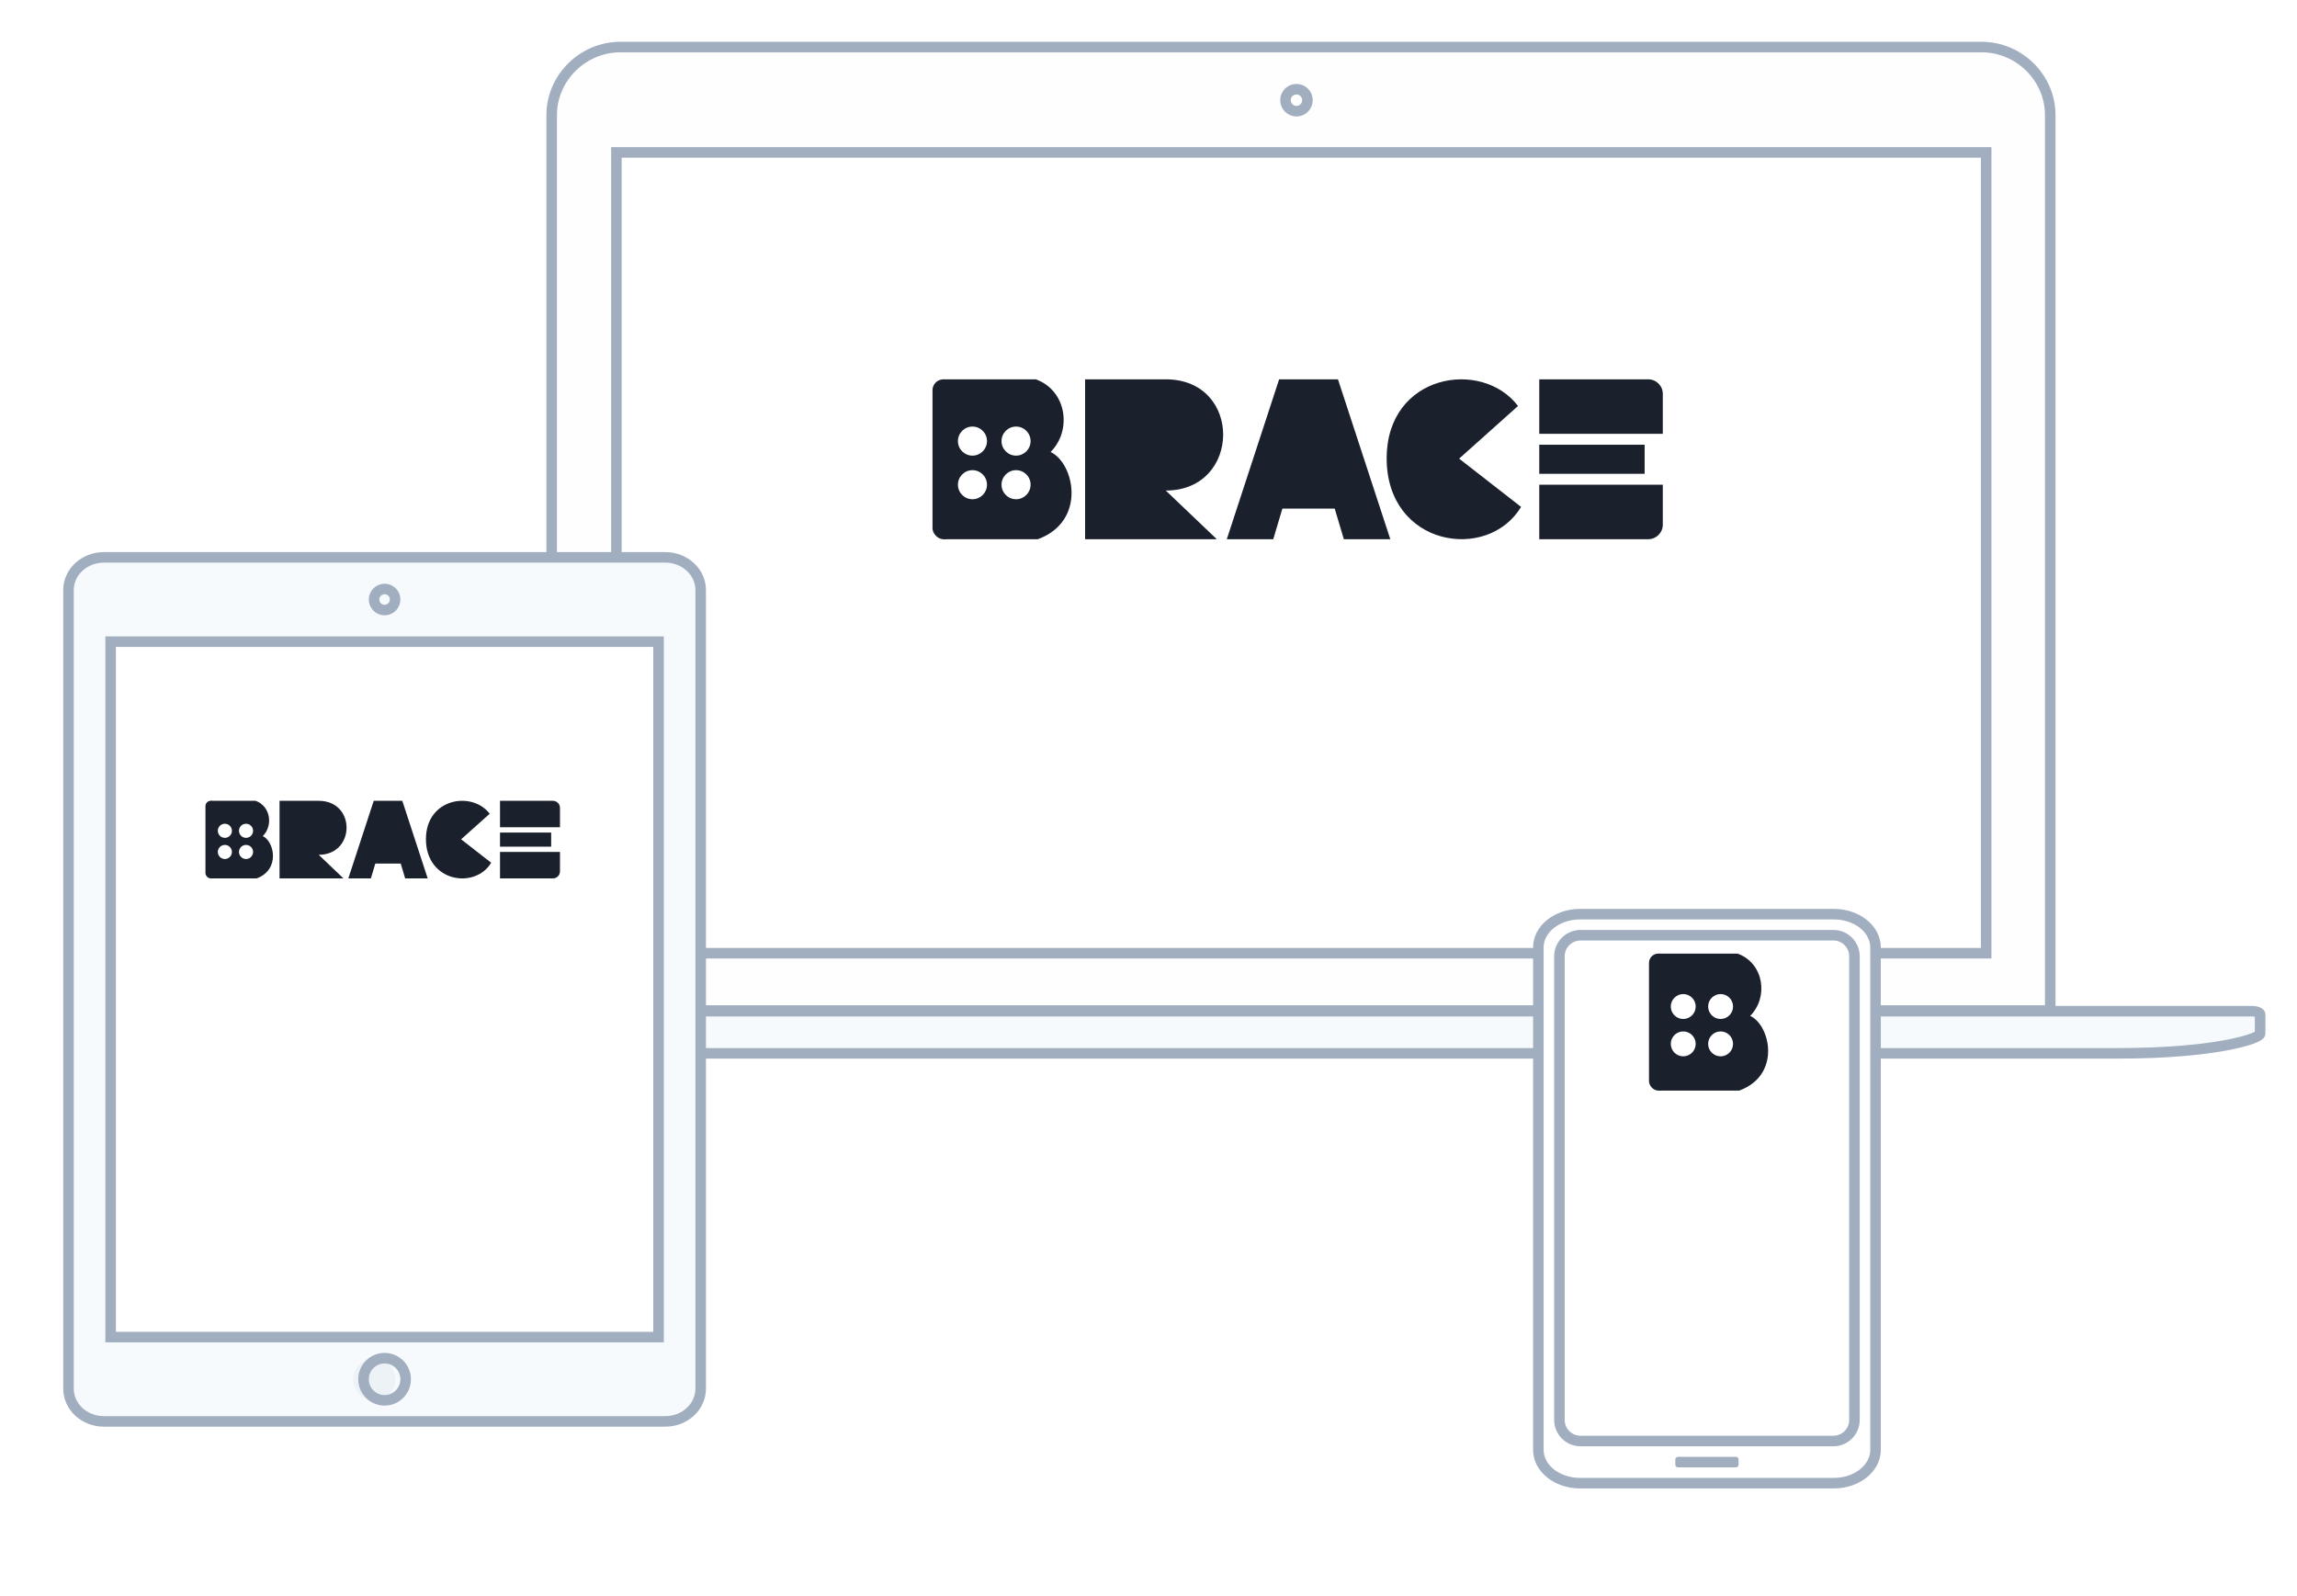 <svg width="436" height="303" viewBox="0 0 436 303" fill="none" xmlns="http://www.w3.org/2000/svg">
<g filter="url(#filter0_dd)">
<path fill-rule="evenodd" clip-rule="evenodd" d="M402.024 196H91.974C75.856 196 65 193.287 65 192.133V188.626C65 188.28 65.702 188 66.575 188H427.423C428.297 188 429 188.28 429 188.626V192.271C428.996 193.183 420.59 196 402.024 196Z" fill="#F7FAFC" stroke="#A0AEC0" stroke-width="2"/>
<path fill-rule="evenodd" clip-rule="evenodd" d="M376.136 5H117.74C110.709 5 104.716 10.769 104.716 17.915V187.871H389.16V17.915C389.16 10.768 383.188 5 376.136 5Z" fill="#FEFEFE" stroke="#A0AEC0" stroke-width="2"/>
<path d="M377 25H117V177H377V25Z" fill="white" stroke="#A0AEC0" stroke-width="2"/>
<path d="M246.087 17.174C247.24 17.174 248.174 16.24 248.174 15.087C248.174 13.934 247.24 13 246.087 13C244.934 13 244 13.934 244 15.087C244 16.24 244.934 17.174 246.087 17.174Z" stroke="#A0AEC0" stroke-width="2"/>
</g>
<g filter="url(#filter1_dd)">
<path fill-rule="evenodd" clip-rule="evenodd" d="M126.292 258H19.708C16.003 258 13 255.217 13 251.785V100.215C13 96.782 16.003 94 19.708 94H126.292C129.997 94 133 96.782 133 100.215V251.785C133 255.217 129.997 258 126.292 258Z" fill="#F7FAFC" stroke="#A0AEC0" stroke-width="2"/>
<path d="M125 110H21V242H125V110Z" fill="white" stroke="#A0AEC0" stroke-width="2"/>
<g filter="url(#filter2_i)">
<path d="M73 254C75.209 254 77 252.209 77 250C77 247.791 75.209 246 73 246C70.791 246 69 247.791 69 250C69 252.209 70.791 254 73 254Z" fill="#EDF2F7"/>
</g>
<path d="M73 254C75.209 254 77 252.209 77 250C77 247.791 75.209 246 73 246C70.791 246 69 247.791 69 250C69 252.209 70.791 254 73 254Z" stroke="#A0AEC0" stroke-width="2"/>
<path d="M73 104C74.105 104 75 103.105 75 102C75 100.895 74.105 100 73 100C71.895 100 71 100.895 71 102C71 103.105 71.895 104 73 104Z" stroke="#A0AEC0" stroke-width="2"/>
</g>
<g filter="url(#filter3_dd)">
<path fill-rule="evenodd" clip-rule="evenodd" d="M356 247.694C356 251.177 352.46 254 348.092 254H299.908C295.54 254 292 251.177 292 247.694V152.306C292 148.823 295.54 146 299.908 146H348.092C352.46 146 356 148.823 356 152.306V247.694Z" fill="white" stroke="#A0AEC0" stroke-width="2"/>
<path d="M348 150H300C297.791 150 296 151.791 296 154V242C296 244.209 297.791 246 300 246H348C350.209 246 352 244.209 352 242V154C352 151.791 350.209 150 348 150Z" fill="white" stroke="#A0AEC0" stroke-width="2"/>
<path fill-rule="evenodd" clip-rule="evenodd" d="M330 250.529C330 250.79 329.761 251 329.467 251H318.533C318.238 251 318 250.789 318 250.529V249.471C318 249.21 318.239 249 318.533 249H329.467C329.761 249 330 249.211 330 249.471V250.529Z" fill="#A0AEC0"/>
</g>
<path d="M241.679 102.345L243.413 96.537H253.346L255.08 102.345H263.897L253.963 72H242.795L232.862 102.345H241.679Z" fill="#1A202C"/>
<path fill-rule="evenodd" clip-rule="evenodd" d="M288.724 96.216C282.356 106.765 263.207 103.698 263.207 87.002C263.207 71 281.244 67.992 288.14 77.057L276.962 87.053L288.724 96.216Z" fill="#1A202C"/>
<path d="M205.966 72V102.345H230.962L221.279 93.109C235.691 93.109 235.916 72 221.279 72H205.966Z" fill="#1A202C"/>
<rect x="177" y="72" width="4.138" height="30.345" rx="2.069" fill="#1A202C"/>
<path d="M196.615 72H179.069V102.345H197C206.35 98.897 203.897 87.862 199.414 85.793C203.552 81.655 202.451 74.101 196.615 72Z" fill="#1A202C"/>
<circle cx="184.586" cy="83.724" r="2.759" fill="white"/>
<circle cx="192.862" cy="83.724" r="2.759" fill="white"/>
<circle cx="192.862" cy="92" r="2.759" fill="white"/>
<circle cx="184.586" cy="92" r="2.759" fill="white"/>
<path d="M292.172 72H312.862C314.386 72 315.621 73.235 315.621 74.759V82.345H292.172V72Z" fill="#1A202C"/>
<path d="M292.172 92H315.621V99.586C315.621 101.11 314.386 102.345 312.862 102.345H292.172V92Z" fill="#1A202C"/>
<rect x="292.172" y="84.414" width="20" height="5.517" fill="#1A202C"/>
<path d="M70.397 166.73L71.239 163.911H76.061L76.903 166.73H81.183L76.361 152H70.939L66.117 166.73H70.397Z" fill="#1A202C"/>
<path fill-rule="evenodd" clip-rule="evenodd" d="M93.235 163.755C90.144 168.876 80.848 167.388 80.848 159.283C80.848 151.515 89.604 150.054 92.951 154.455L87.525 159.307L93.235 163.755Z" fill="#1A202C"/>
<path d="M53.061 152V166.73H65.195L60.494 162.247C67.491 162.247 67.6 152 60.494 152H53.061Z" fill="#1A202C"/>
<rect x="39" y="152" width="2.009" height="14.73" rx="1.004" fill="#1A202C"/>
<path d="M48.522 152H40.004V166.73H48.709C53.248 165.057 52.056 159.7 49.88 158.696C51.889 156.687 51.355 153.02 48.522 152Z" fill="#1A202C"/>
<circle cx="42.683" cy="157.691" r="1.339" fill="white"/>
<circle cx="46.7" cy="157.691" r="1.339" fill="white"/>
<circle cx="46.7" cy="161.709" r="1.339" fill="white"/>
<circle cx="42.683" cy="161.709" r="1.339" fill="white"/>
<path d="M94.909 152H104.952C105.692 152 106.291 152.6 106.291 153.339V157.022H94.909V152Z" fill="#1A202C"/>
<path d="M94.909 161.709H106.291V165.391C106.291 166.131 105.692 166.73 104.952 166.73H94.909V161.709Z" fill="#1A202C"/>
<rect x="94.909" y="158.026" width="9.709" height="2.678" fill="#1A202C"/>
<rect x="313" y="181" width="3.545" height="26" rx="1.773" fill="#1A202C"/>
<path d="M329.807 181H314.773V207H330.136C338.148 204.045 336.045 194.591 332.205 192.818C335.75 189.273 334.807 182.8 329.807 181Z" fill="#1A202C"/>
<circle cx="319.5" cy="191.045" r="2.364" fill="white"/>
<circle cx="326.591" cy="191.045" r="2.364" fill="white"/>
<circle cx="326.591" cy="198.136" r="2.364" fill="white"/>
<circle cx="319.5" cy="198.136" r="2.364" fill="white"/>
<defs>
<filter id="filter0_dd" x="58.104" y="0.069" width="377.792" height="204.792" filterUnits="userSpaceOnUse" color-interpolation-filters="sRGB">
<feFlood flood-opacity="0" result="BackgroundImageFix"/>
<feColorMatrix in="SourceAlpha" type="matrix" values="0 0 0 0 0 0 0 0 0 0 0 0 0 0 0 0 0 0 127 0"/>
<feOffset dy="1.965"/>
<feGaussianBlur stdDeviation="2.948"/>
<feColorMatrix type="matrix" values="0 0 0 0 0 0 0 0 0 0 0 0 0 0 0 0 0 0 0.1 0"/>
<feBlend mode="normal" in2="BackgroundImageFix" result="effect1_dropShadow"/>
<feColorMatrix in="SourceAlpha" type="matrix" values="0 0 0 0 0 0 0 0 0 0 0 0 0 0 0 0 0 0 127 0"/>
<feOffset dy="1.965"/>
<feGaussianBlur stdDeviation="1.965"/>
<feColorMatrix type="matrix" values="0 0 0 0 0 0 0 0 0 0 0 0 0 0 0 0 0 0 0.06 0"/>
<feBlend mode="normal" in2="effect1_dropShadow" result="effect2_dropShadow"/>
<feBlend mode="normal" in="SourceGraphic" in2="effect2_dropShadow" result="shape"/>
</filter>
<filter id="filter1_dd" x="0.208" y="89.069" width="145.584" height="189.584" filterUnits="userSpaceOnUse" color-interpolation-filters="sRGB">
<feFlood flood-opacity="0" result="BackgroundImageFix"/>
<feColorMatrix in="SourceAlpha" type="matrix" values="0 0 0 0 0 0 0 0 0 0 0 0 0 0 0 0 0 0 127 0"/>
<feOffset dy="7.861"/>
<feGaussianBlur stdDeviation="5.896"/>
<feColorMatrix type="matrix" values="0 0 0 0 0 0 0 0 0 0 0 0 0 0 0 0 0 0 0.1 0"/>
<feBlend mode="normal" in2="BackgroundImageFix" result="effect1_dropShadow"/>
<feColorMatrix in="SourceAlpha" type="matrix" values="0 0 0 0 0 0 0 0 0 0 0 0 0 0 0 0 0 0 127 0"/>
<feOffset dy="3.931"/>
<feGaussianBlur stdDeviation="3.931"/>
<feColorMatrix type="matrix" values="0 0 0 0 0 0 0 0 0 0 0 0 0 0 0 0 0 0 0.06 0"/>
<feBlend mode="normal" in2="effect1_dropShadow" result="effect2_dropShadow"/>
<feBlend mode="normal" in="SourceGraphic" in2="effect2_dropShadow" result="shape"/>
</filter>
<filter id="filter2_i" x="66.035" y="245" width="11.965" height="10" filterUnits="userSpaceOnUse" color-interpolation-filters="sRGB">
<feFlood flood-opacity="0" result="BackgroundImageFix"/>
<feBlend mode="normal" in="SourceGraphic" in2="BackgroundImageFix" result="shape"/>
<feColorMatrix in="SourceAlpha" type="matrix" values="0 0 0 0 0 0 0 0 0 0 0 0 0 0 0 0 0 0 127 0" result="hardAlpha"/>
<feOffset dx="-1.965"/>
<feGaussianBlur stdDeviation="1.965"/>
<feComposite in2="hardAlpha" operator="arithmetic" k2="-1" k3="1"/>
<feColorMatrix type="matrix" values="0 0 0 0 0 0 0 0 0 0 0 0 0 0 0 0 0 0 0.25 0"/>
<feBlend mode="normal" in2="shape" result="effect1_innerShadow"/>
</filter>
<filter id="filter3_dd" x="261.52" y="135.173" width="124.96" height="168.96" filterUnits="userSpaceOnUse" color-interpolation-filters="sRGB">
<feFlood flood-opacity="0" result="BackgroundImageFix"/>
<feColorMatrix in="SourceAlpha" type="matrix" values="0 0 0 0 0 0 0 0 0 0 0 0 0 0 0 0 0 0 127 0"/>
<feOffset dy="7.861"/>
<feGaussianBlur stdDeviation="5.896"/>
<feColorMatrix type="matrix" values="0 0 0 0 0 0 0 0 0 0 0 0 0 0 0 0 0 0 0.05 0"/>
<feBlend mode="normal" in2="BackgroundImageFix" result="effect1_dropShadow"/>
<feColorMatrix in="SourceAlpha" type="matrix" values="0 0 0 0 0 0 0 0 0 0 0 0 0 0 0 0 0 0 127 0"/>
<feOffset dy="19.654"/>
<feGaussianBlur stdDeviation="14.74"/>
<feColorMatrix type="matrix" values="0 0 0 0 0 0 0 0 0 0 0 0 0 0 0 0 0 0 0.1 0"/>
<feBlend mode="normal" in2="effect1_dropShadow" result="effect2_dropShadow"/>
<feBlend mode="normal" in="SourceGraphic" in2="effect2_dropShadow" result="shape"/>
</filter>
</defs>
</svg>
